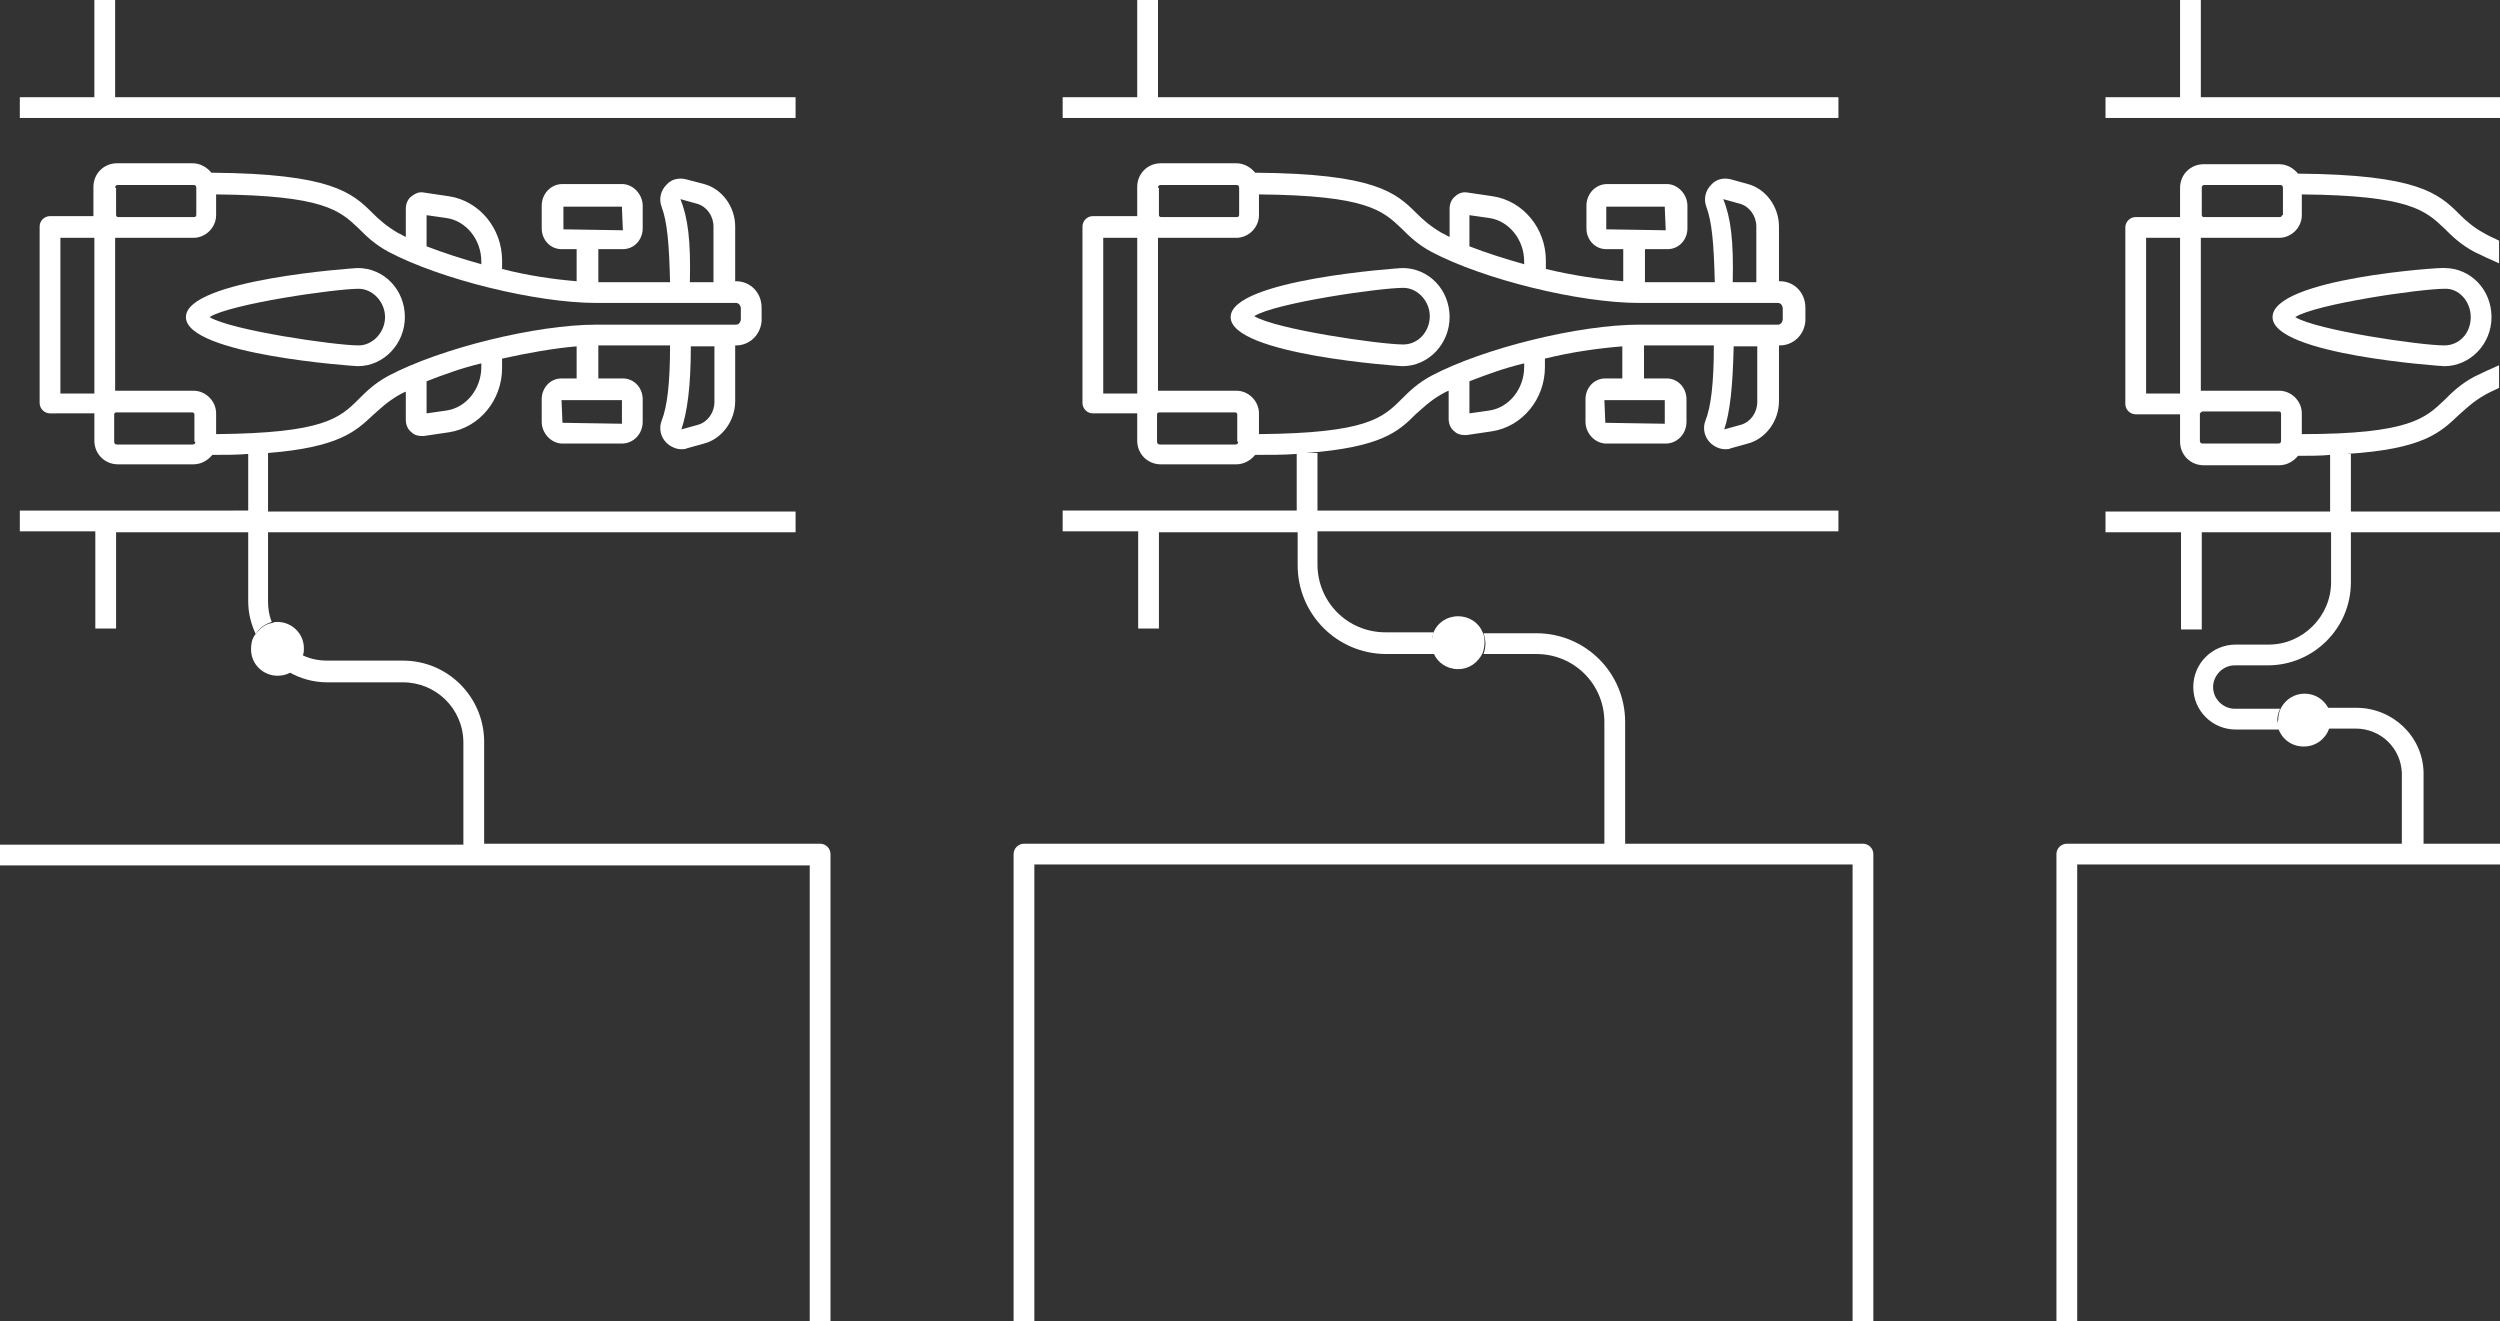 <?xml version="1.0" encoding="utf-8"?>
<!-- Generator: Adobe Illustrator 21.1.0, SVG Export Plug-In . SVG Version: 6.00 Build 0)  -->
<svg version="1.1" id="Layer_1" xmlns="http://www.w3.org/2000/svg" xmlns:xlink="http://www.w3.org/1999/xlink" x="0px" y="0px"
	 viewBox="0 0 264.9 140" enable-background="new 0 0 264.9 140" xml:space="preserve">
<rect x="0" y="0" width="264.9" height="140" fill="#333333" stroke="none"/>
<g>
	<path fill="none" d="M41.2,39.9c5.5-2.9,15.6-5.4,22-5.4H78c0.3,0,0.5-0.3,0.5-0.6v-1.1c0-0.3-0.2-0.6-0.5-0.6H63.2
		c-6.4,0-16.5-2.5-22-5.4c-1.5-0.8-2.4-1.7-3.2-2.5c-2-1.9-3.7-3.6-15.1-3.6v2.2c0,1.3-1.1,2.4-2.4,2.4h-8.1c-0.1,0-0.1,0-0.2,0
		v16.3c0.1,0,0.1,0,0.2,0h8.1c1.3,0,2.4,1.1,2.4,2.4V46C34.3,45.9,36,44.3,38,42.4C38.8,41.6,39.7,40.7,41.2,39.9z M19.7,33.6
		c0-4,18-5.2,18.2-5.2c2.7,0,5,2.3,5,5.2s-2.2,5.2-5,5.2C37.8,38.8,19.7,37.6,19.7,33.6z"/>
	<path fill="none" d="M38,30.5c-2.5,0-13.5,1.6-15.8,3c2.2,1.4,13.3,3,15.8,3c1.5,0,2.8-1.4,2.8-3S39.5,30.5,38,30.5z"/>
	<polygon fill="none" points="170.2,44.8 176.4,44.8 176.4,44.8 176.4,42.4 170.1,42.4 	"/>
	<path fill="none" d="M20.5,43.6h-8.1c-0.1,0-0.2,0.1-0.2,0.2v2.9c0,0.2,0.1,0.3,0.3,0.3h8c0.2,0,0.3-0.1,0.3-0.3v-2.9
		C20.7,43.7,20.6,43.6,20.5,43.6z"/>
	<rect x="6.4" y="25.2" fill="none" width="3.6" height="16.5"/>
	<path fill="none" d="M186.2,24c0-1.1-0.7-2.1-1.7-2.4l-1.8-0.5c0.8,2,1,4.4,1.1,8.8h2.5V24z"/>
	<path fill="none" d="M176.4,21.9C176.4,21.8,176.4,21.8,176.4,21.9l-6.3-0.1l0,2.4l6.3,0L176.4,21.9z"/>
	<path fill="none" d="M182.7,45.5l1.8-0.5c1-0.3,1.7-1.3,1.7-2.4v-5.9h-2.5C183.7,41,183.4,43.7,182.7,45.5z"/>
	<path fill="none" d="M155.7,43.9l2.1-0.3c2.1-0.3,3.7-2.3,3.7-4.6v-0.3c-2.1,0.6-4,1.2-5.8,1.9V43.9z"/>
	<path fill="none" d="M45.2,43.9l2.1-0.3c2.1-0.3,3.7-2.3,3.7-4.6v-0.3c-2.1,0.6-4,1.2-5.8,1.9V43.9z"/>
	<path fill="none" d="M65.9,21.9C65.9,21.8,65.9,21.8,65.9,21.9l-6.3-0.1l0,2.4l6.3,0L65.9,21.9z"/>
	<path fill="none" d="M161.5,27.7c0-2.3-1.6-4.3-3.7-4.6l-2.1-0.3v3.4c1.8,0.7,3.7,1.4,5.8,1.9V27.7z"/>
	<polygon fill="none" points="59.7,44.8 65.9,44.8 65.9,44.8 65.9,42.4 59.6,42.4 	"/>
	<path fill="none" d="M12.4,23h8.1c0.1,0,0.2-0.1,0.2-0.2v-2.9c0-0.2-0.1-0.3-0.3-0.3h-8c-0.2,0-0.3,0.1-0.3,0.3v2.9
		C12.2,22.9,12.3,23,12.4,23z"/>
	<path fill="none" d="M51,27.7c0-2.3-1.6-4.3-3.7-4.6l-2.1-0.3v3.4C47,26.8,49,27.5,51,28V27.7z"/>
	<path fill="none" d="M72.2,45.5L74,45c1-0.3,1.7-1.3,1.7-2.4v-5.9h-2.5C73.1,41,72.8,43.7,72.2,45.5z"/>
	<path fill="none" d="M75.7,24c0-1.1-0.7-2.1-1.7-2.4l-1.8-0.5c0.8,2,1.1,4.4,1.1,8.8h2.5V24z"/>
	<path fill="none" d="M243.2,33.6c2.2,1.4,13.3,3,15.8,3c1.5,0,2.8-1.4,2.8-3s-1.2-3-2.8-3C256.5,30.5,245.5,32.1,243.2,33.6z"/>
	<path fill="none" d="M233.2,46.8c0,0.2,0.1,0.3,0.3,0.3h8c0.2,0,0.3-0.1,0.3-0.3v-2.9c0-0.1-0.1-0.2-0.2-0.2h-8.1
		c-0.1,0-0.2,0.1-0.2,0.2V46.8z"/>
	<path fill="none" d="M241.5,19.6h-8c-0.2,0-0.3,0.1-0.3,0.3v2.9c0,0.1,0.1,0.2,0.2,0.2h8.1c0.1,0,0.2-0.1,0.2-0.2v-2.9
		C241.8,19.7,241.6,19.6,241.5,19.6z"/>
	<path fill="none" d="M122.9,23h8.1c0.1,0,0.2-0.1,0.2-0.2v-2.9c0-0.2-0.1-0.3-0.3-0.3h-8c-0.2,0-0.3,0.1-0.3,0.3v2.9
		C122.7,22.9,122.8,23,122.9,23z"/>
	<path fill="none" d="M151.7,39.9c5.5-2.9,15.6-5.4,22-5.4h14.7c0.3,0,0.5-0.3,0.5-0.6v-1.1c0-0.3-0.2-0.6-0.5-0.6h-14.7
		c-6.4,0-16.5-2.5-22-5.4c-1.5-0.8-2.4-1.7-3.2-2.5c-2-1.9-3.7-3.6-15.1-3.6v2.2c0,1.3-1.1,2.4-2.4,2.4h-8.1c-0.1,0-0.1,0-0.2,0
		v16.3c0.1,0,0.1,0,0.2,0h8.1c1.3,0,2.4,1.1,2.4,2.4V46c11.4-0.1,13.1-1.7,15.1-3.6C149.3,41.6,150.2,40.7,151.7,39.9z M130.4,33.6
		c0-4,18-5.2,18.2-5.2c2.7,0,5,2.3,5,5.2s-2.2,5.2-5,5.2C148.5,38.8,130.4,37.6,130.4,33.6z"/>
	<rect x="227.4" y="25.2" fill="none" width="3.6" height="16.5"/>
	<rect x="116.9" y="25.2" fill="none" width="3.6" height="16.5"/>
	<path fill="none" d="M131.1,43.6h-8.1c-0.1,0-0.2,0.1-0.2,0.2v2.9c0,0.2,0.1,0.3,0.3,0.3h8c0.2,0,0.3-0.1,0.3-0.3v-2.9
		C131.2,43.7,131.2,43.6,131.1,43.6z"/>
	<path fill="none" d="M151.4,33.6c0-1.7-1.2-3-2.8-3c-2.5,0-13.5,1.6-15.8,3c2.2,1.4,13.3,3,15.8,3
		C150.2,36.6,151.4,35.2,151.4,33.6z"/>
	<path fill="#FFFFFF" d="M153.6,33.6c0-2.9-2.2-5.2-5-5.2c-0.2,0-18.2,1.2-18.2,5.2c0,4,18,5.2,18.2,5.2
		C151.4,38.8,153.6,36.4,153.6,33.6z M148.7,30.5c1.5,0,2.8,1.4,2.8,3s-1.2,3-2.8,3c-2.5,0-13.5-1.6-15.8-3
		C135.1,32.1,146.2,30.5,148.7,30.5z"/>
	<path fill="#FFFFFF" d="M260.6,22.7c-2.2-2.2-4.4-4.2-17.1-4.3c-0.5-0.6-1.2-1-2-1h-8c-1.4,0-2.5,1.1-2.5,2.5v2.9
		c0,0.1,0,0.1,0,0.2h-4.7c-0.6,0-1.1,0.5-1.1,1.1v18.7c0,0.6,0.5,1.1,1.1,1.1h4.7v2.9c0,1.4,1.1,2.5,2.5,2.5h8c0.8,0,1.5-0.4,2-1
		c1.2,0,2.4,0,3.4-0.1v6h-23.8v2.2h8v10.3h2.2V56.4h13.7v5.3c0,3.6-3,6.6-6.6,6.6h-3.5c-2.5,0-4.5,2-4.5,4.5c0,2.5,2,4.5,4.5,4.5
		h4.6c-0.1-0.3-0.2-0.6-0.2-0.9c0-0.5,0.1-0.9,0.3-1.3h-4.8c-1.2,0-2.3-1-2.3-2.3c0-1.2,1-2.3,2.3-2.3h3.5c4.8,0,8.8-3.9,8.8-8.8
		v-5.3h15.8v-2.2h-15.8v-6.1h-0.5c8.2-0.5,10-2.3,11.9-4.1c0.8-0.7,1.5-1.4,2.7-2.1c0.5-0.3,1-0.5,1.6-0.8v-2.4
		c-0.9,0.4-1.8,0.8-2.6,1.2c-1.5,0.8-2.4,1.7-3.2,2.5c-2,1.9-3.7,3.6-15.1,3.6v-2.2c0-1.3-1.1-2.4-2.4-2.4h-8.1c-0.1,0-0.1,0-0.2,0
		V25.2c0.1,0,0.1,0,0.2,0h8.1c1.3,0,2.4-1.1,2.4-2.4v-2.2c11.4,0.1,13.1,1.7,15.1,3.6c0.8,0.8,1.7,1.7,3.2,2.5
		c0.8,0.4,1.7,0.8,2.6,1.2v-2.4c-0.6-0.3-1.1-0.5-1.6-0.8C262.1,24.1,261.3,23.4,260.6,22.7z M227.4,41.7V25.2h3.6v16.5H227.4z
		 M233.4,43.6h8.1c0.1,0,0.2,0.1,0.2,0.2v2.9c0,0.2-0.1,0.3-0.3,0.3h-8c-0.2,0-0.3-0.1-0.3-0.3v-2.9
		C233.2,43.7,233.3,43.6,233.4,43.6z M241.8,22.8c0,0.1-0.1,0.2-0.2,0.2h-8.1c-0.1,0-0.2-0.1-0.2-0.2v-2.9c0-0.2,0.1-0.3,0.3-0.3h8
		c0.2,0,0.3,0.1,0.3,0.3V22.8z"/>
	<path fill="#FFFFFF" d="M240.8,33.6c0,4,18,5.2,18.2,5.2c2.7,0,5-2.3,5-5.2s-2.2-5.2-5-5.2C258.8,28.3,240.8,29.5,240.8,33.6z
		 M261.8,33.6c0,1.7-1.2,3-2.8,3c-2.5,0-13.5-1.6-15.8-3c2.2-1.4,13.3-3,15.8-3C260.5,30.5,261.8,31.9,261.8,33.6z"/>
	<path fill="#FFFFFF" d="M42.9,33.6c0-2.9-2.2-5.2-5-5.2c-0.2,0-18.2,1.2-18.2,5.2c0,4,18,5.2,18.2,5.2
		C40.7,38.8,42.9,36.4,42.9,33.6z M38,36.6c-2.5,0-13.5-1.6-15.8-3c2.2-1.4,13.3-3,15.8-3c1.5,0,2.8,1.4,2.8,3S39.5,36.6,38,36.6z"
		/>
	<path fill="#FFFFFF" d="M86.9,89.4H51.3V78.6c0-4.7-3.8-8.6-8.6-8.6h-8c-1,0-1.9-0.2-2.7-0.6c-0.2,0.8-0.7,1.4-1.4,1.8
		c1.2,0.7,2.6,1.1,4.1,1.1h8c3.5,0,6.4,2.8,6.4,6.4v10.8H0v2.2h85.8V140H88V90.5C88,89.9,87.5,89.4,86.9,89.4z"/>
	<path fill="#FFFFFF" d="M197.4,89.4h-25.2V76.5c0-5.2-4.2-9.4-9.4-9.4h-5.6c0.1,0.3,0.2,0.7,0.2,1.1c0,0.4-0.1,0.8-0.2,1.1h5.6
		c4,0,7.2,3.2,7.2,7.2v12.9h-61.5c-0.6,0-1.1,0.5-1.1,1.1V140h2.2V91.6h86.7V140h2.2V90.5C198.5,89.9,198,89.4,197.4,89.4z"/>
	<path fill="#FFFFFF" d="M28.8,65.9c-0.3-0.7-0.4-1.5-0.4-2.2v-7.3h55.9v-2.2H28.4V48c7.5-0.6,9.3-2.3,11.1-4
		c0.8-0.7,1.5-1.4,2.7-2.1c0.2-0.1,0.5-0.3,0.8-0.4v3c0,0.5,0.2,1,0.6,1.3c0.3,0.3,0.7,0.4,1.1,0.4c0.1,0,0.2,0,0.2,0l2.7-0.4
		c3.2-0.5,5.6-3.4,5.6-6.8V38c2.7-0.6,5.5-1.1,7.9-1.3v3.4h-1.6c-1.2,0-2.1,1-2.1,2.2v2.4c0,1.2,1,2.3,2.2,2.3h6.3
		c1.2,0,2.2-1,2.2-2.3v-2.4c0-1.2-0.9-2.2-2.1-2.2h-2.6v-3.5H71c0,4-0.3,6.5-0.9,8c-0.3,0.8-0.1,1.7,0.5,2.3c0.4,0.4,1,0.7,1.6,0.7
		c0.2,0,0.4,0,0.6-0.1l1.8-0.5c1.9-0.5,3.3-2.4,3.3-4.5v-5.9H78c1.4,0,2.6-1.1,2.7-2.6h0v-0.3v-1.1c0-1.6-1.2-2.8-2.7-2.8h-0.1V24
		c0-2.1-1.4-4-3.3-4.5L72.7,19c-0.8-0.2-1.6,0-2.1,0.6c-0.6,0.6-0.8,1.5-0.5,2.3c0.6,1.6,0.8,3.9,0.9,8h-7.6v-3.5H66
		c1.2,0,2.1-1,2.1-2.2v-2.4c0-1.2-1-2.3-2.2-2.3h-6.3c-1.2,0-2.2,1-2.2,2.3v2.4c0,1.2,0.9,2.2,2.1,2.2h1.6v3.4
		c-2.4-0.2-5.2-0.6-7.9-1.3v-0.9c0-3.4-2.4-6.3-5.6-6.8l-2.7-0.4c-0.5-0.1-0.9,0.1-1.3,0.4c-0.4,0.3-0.6,0.8-0.6,1.3v3
		c-0.3-0.1-0.5-0.3-0.8-0.4c-1.2-0.7-2-1.4-2.7-2.1c-2.2-2.2-4.4-4.2-17.1-4.3c-0.5-0.6-1.2-1-2-1h-8c-1.4,0-2.5,1.1-2.5,2.5v2.9
		c0,0.1,0,0.1,0,0.2H5.3c-0.6,0-1.1,0.5-1.1,1.1v18.7c0,0.6,0.5,1.1,1.1,1.1H10v2.9c0,1.4,1.1,2.5,2.5,2.5h8c0.8,0,1.5-0.4,2-1
		c1.4,0,2.6,0,3.8-0.1v6H2.1v2.2h8v10.3h2.2V56.4h14v7.3c0,1.3,0.3,2.4,0.8,3.5C27.4,66.6,28.1,66.1,28.8,65.9z M65.9,42.4v2.4
		l0,0.1l-6.3-0.1l-0.1-2.4L65.9,42.4z M59.7,24.3l0-2.4l6.2,0c0,0,0,0,0,0.1l0.1,2.4L59.7,24.3z M51,38.9c0,2.3-1.6,4.3-3.7,4.6
		l-2.1,0.3v-3.4c1.8-0.7,3.7-1.4,5.8-1.9V38.9z M75.7,42.6c0,1.1-0.7,2.1-1.7,2.4l-1.8,0.5c0.6-1.8,1-4.4,1-8.8h2.5V42.6z
		 M72.1,21.1l1.8,0.5c1,0.3,1.7,1.3,1.7,2.4v5.9h-2.5C73.2,25.5,72.9,23.1,72.1,21.1z M45.2,22.8l2.1,0.3c2.1,0.3,3.7,2.3,3.7,4.6
		V28c-2.1-0.6-4-1.2-5.8-1.9V22.8z M12.2,19.9c0-0.2,0.1-0.3,0.3-0.3h8c0.2,0,0.3,0.1,0.3,0.3v2.9c0,0.1-0.1,0.2-0.2,0.2h-8.1
		c-0.1,0-0.2-0.1-0.2-0.2V19.9z M6.4,41.7V25.2H10v16.5H6.4z M20.7,46.8c0,0.2-0.1,0.3-0.3,0.3h-8c-0.2,0-0.3-0.1-0.3-0.3v-2.9
		c0-0.1,0.1-0.2,0.2-0.2h8.1c0.1,0,0.2,0.1,0.2,0.2V46.8z M22.9,46v-2.2c0-1.3-1.1-2.4-2.4-2.4h-8.1c-0.1,0-0.1,0-0.2,0V25.2
		c0.1,0,0.1,0,0.2,0h8.1c1.3,0,2.4-1.1,2.4-2.4v-2.2C34.3,20.7,36,22.3,38,24.2c0.8,0.8,1.7,1.7,3.2,2.5c5.5,2.9,15.6,5.4,22,5.4H78
		c0.3,0,0.5,0.3,0.5,0.6v1.1c0,0.3-0.2,0.6-0.5,0.6H63.2c-6.4,0-16.5,2.5-22,5.4c-1.5,0.8-2.4,1.7-3.2,2.5
		C36,44.3,34.3,45.9,22.9,46z"/>
	<path fill="#FFFFFF" d="M151.9,67h-5.1c-4,0-7.2-3.2-7.2-7.2v-3.5h55.2v-2.2h-55.2v-6.1h-1.2c8-0.6,9.8-2.3,11.6-4.1
		c0.8-0.7,1.5-1.4,2.7-2.1c0.2-0.1,0.5-0.3,0.8-0.4v3c0,0.5,0.2,1,0.6,1.3c0.3,0.3,0.7,0.4,1.1,0.4c0.1,0,0.2,0,0.2,0l2.7-0.4
		c3.2-0.5,5.6-3.4,5.6-6.8V38c2.8-0.7,5.7-1.1,8.2-1.3v3.4h-1.8c-1.2,0-2.1,1-2.1,2.2v2.4c0,1.2,1,2.3,2.2,2.3h6.3
		c1.2,0,2.2-1,2.2-2.3v-2.4c0-1.2-0.9-2.2-2.1-2.2h-2.4v-3.5h7.4c0,4-0.3,6.5-0.9,8c-0.3,0.8-0.1,1.7,0.5,2.3c0.4,0.4,1,0.7,1.6,0.7
		c0.2,0,0.4,0,0.6-0.1l1.8-0.5c1.9-0.5,3.3-2.4,3.3-4.5v-5.9h0.1c1.4,0,2.6-1.1,2.7-2.6h0v-0.3v-1.1c0-1.6-1.2-2.8-2.7-2.8h-0.1V24
		c0-2.1-1.4-4-3.3-4.5l-1.8-0.5c-0.8-0.2-1.6,0-2.1,0.6c-0.6,0.6-0.8,1.5-0.5,2.3c0.6,1.6,0.8,3.9,0.9,8h-7.4v-3.5h2.4
		c1.2,0,2.1-1,2.1-2.2v-2.4c0-1.2-1-2.3-2.2-2.3h-6.3c-1.2,0-2.2,1-2.2,2.3v2.4c0,1.2,0.9,2.2,2.1,2.2h1.8v3.4
		c-2.5-0.2-5.3-0.6-8.2-1.3v-0.9c0-3.4-2.4-6.3-5.6-6.8l-2.7-0.4c-0.5-0.1-1,0.1-1.3,0.4c-0.4,0.3-0.6,0.8-0.6,1.3v3
		c-0.3-0.1-0.5-0.3-0.8-0.4c-1.2-0.7-2-1.4-2.7-2.1c-2.2-2.2-4.4-4.2-17.1-4.3c-0.5-0.6-1.2-1-2-1h-8c-1.4,0-2.5,1.1-2.5,2.5v2.9
		c0,0.1,0,0.1,0,0.2h-4.7c-0.6,0-1.1,0.5-1.1,1.1v18.7c0,0.6,0.5,1.1,1.1,1.1h4.7v2.9c0,1.4,1.1,2.5,2.5,2.5h8c0.8,0,1.5-0.4,2-1
		c1.6,0,3.1,0,4.4-0.1v6h-24.8v2.2h8v10.3h2.2V56.4h14.7v3.5c0,5.2,4.2,9.4,9.4,9.4h5.1c-0.1-0.3-0.2-0.7-0.2-1.1
		C151.7,67.7,151.8,67.4,151.9,67z M176.4,42.4v2.4l0,0.1l-6.3-0.1l-0.1-2.4L176.4,42.4z M170.2,24.3l0-2.4l6.2,0c0,0,0,0,0,0.1
		l0.1,2.4L170.2,24.3z M161.5,38.9c0,2.3-1.6,4.3-3.7,4.6l-2.1,0.3v-3.4c1.8-0.7,3.7-1.4,5.8-1.9V38.9z M186.2,42.6
		c0,1.1-0.7,2.1-1.7,2.4l-1.8,0.5c0.6-1.8,0.9-4.4,1-8.8h2.5V42.6z M182.6,21.1l1.8,0.5c1,0.3,1.7,1.3,1.7,2.4v5.9h-2.5
		C183.7,25.5,183.4,23.1,182.6,21.1z M155.7,22.8l2.1,0.3c2.1,0.3,3.7,2.3,3.7,4.6V28c-2.1-0.6-4-1.2-5.8-1.9V22.8z M122.7,19.9
		c0-0.2,0.1-0.3,0.3-0.3h8c0.2,0,0.3,0.1,0.3,0.3v2.9c0,0.1-0.1,0.2-0.2,0.2h-8.1c-0.1,0-0.2-0.1-0.2-0.2V19.9z M116.9,41.7V25.2
		h3.6v16.5H116.9z M131.2,46.8c0,0.2-0.1,0.3-0.3,0.3h-8c-0.2,0-0.3-0.1-0.3-0.3v-2.9c0-0.1,0.1-0.2,0.2-0.2h8.1
		c0.1,0,0.2,0.1,0.2,0.2V46.8z M133.4,46v-2.2c0-1.3-1.1-2.4-2.4-2.4h-8.1c-0.1,0-0.1,0-0.2,0V25.2c0.1,0,0.1,0,0.2,0h8.1
		c1.3,0,2.4-1.1,2.4-2.4v-2.2c11.4,0.1,13.1,1.7,15.1,3.6c0.8,0.8,1.7,1.7,3.2,2.5c5.5,2.9,15.6,5.4,22,5.4h14.7
		c0.3,0,0.5,0.3,0.5,0.6v1.1c0,0.3-0.2,0.6-0.5,0.6h-14.7c-6.4,0-16.5,2.5-22,5.4c-1.5,0.8-2.4,1.7-3.2,2.5
		C146.5,44.3,144.8,45.9,133.4,46z"/>
	<path fill="#FFFFFF" d="M246.7,77.2h2.9c2.7,0,4.8,2.1,4.9,4.7v7.5H219c-0.6,0-1.1,0.5-1.1,1.1V140h2.2V91.6h44.8v-2.2h-8.1v-7.6
		c-0.1-3.8-3.3-6.8-7.1-6.8h-3.1c0.2,0.4,0.3,0.8,0.3,1.3C246.9,76.6,246.8,76.9,246.7,77.2z"/>
	<path fill="#FFFFFF" d="M157.1,67c-0.4-1-1.4-1.7-2.6-1.7c-1.2,0-2.2,0.7-2.6,1.7c-0.1,0.3-0.2,0.7-0.2,1.1c0,0.4,0.1,0.8,0.2,1.1
		c0.4,1,1.4,1.7,2.6,1.7c1.2,0,2.1-0.7,2.6-1.7c0.1-0.3,0.2-0.7,0.2-1.1C157.3,67.7,157.3,67.4,157.1,67z"/>
	<path fill="#FFFFFF" d="M241.4,77.2c0.4,1.1,1.4,1.9,2.7,1.9s2.3-0.8,2.7-1.9c0.1-0.3,0.2-0.6,0.2-0.9c0-0.5-0.1-0.9-0.3-1.3
		c-0.5-0.9-1.4-1.5-2.5-1.5s-2,0.6-2.5,1.5c-0.2,0.4-0.3,0.8-0.3,1.3C241.2,76.6,241.3,76.9,241.4,77.2z"/>
	<path fill="#FFFFFF" d="M32.1,69.4c0.1-0.2,0.1-0.5,0.1-0.7c0-1.6-1.3-2.8-2.8-2.8c-0.2,0-0.4,0-0.5,0.1c-0.8,0.1-1.4,0.6-1.9,1.3
		c-0.3,0.4-0.4,0.9-0.4,1.5c0,1.6,1.3,2.8,2.8,2.8c0.5,0,0.9-0.1,1.3-0.3C31.3,70.8,31.9,70.2,32.1,69.4z"/>
	<polygon fill="#FFFFFF" points="84.3,10.3 12.2,10.3 12.2,0 10,0 10,10.3 2.1,10.3 2.1,12.5 84.3,12.5 	"/>
	<polygon fill="#FFFFFF" points="194.8,10.3 122.7,10.3 122.7,0 120.5,0 120.5,10.3 112.6,10.3 112.6,12.5 194.8,12.5 	"/>
	<polygon fill="#FFFFFF" points="233.2,10.3 233.2,0 231,0 231,10.3 223.1,10.3 223.1,12.5 264.9,12.5 264.9,10.3 	"/>
</g>
</svg>
